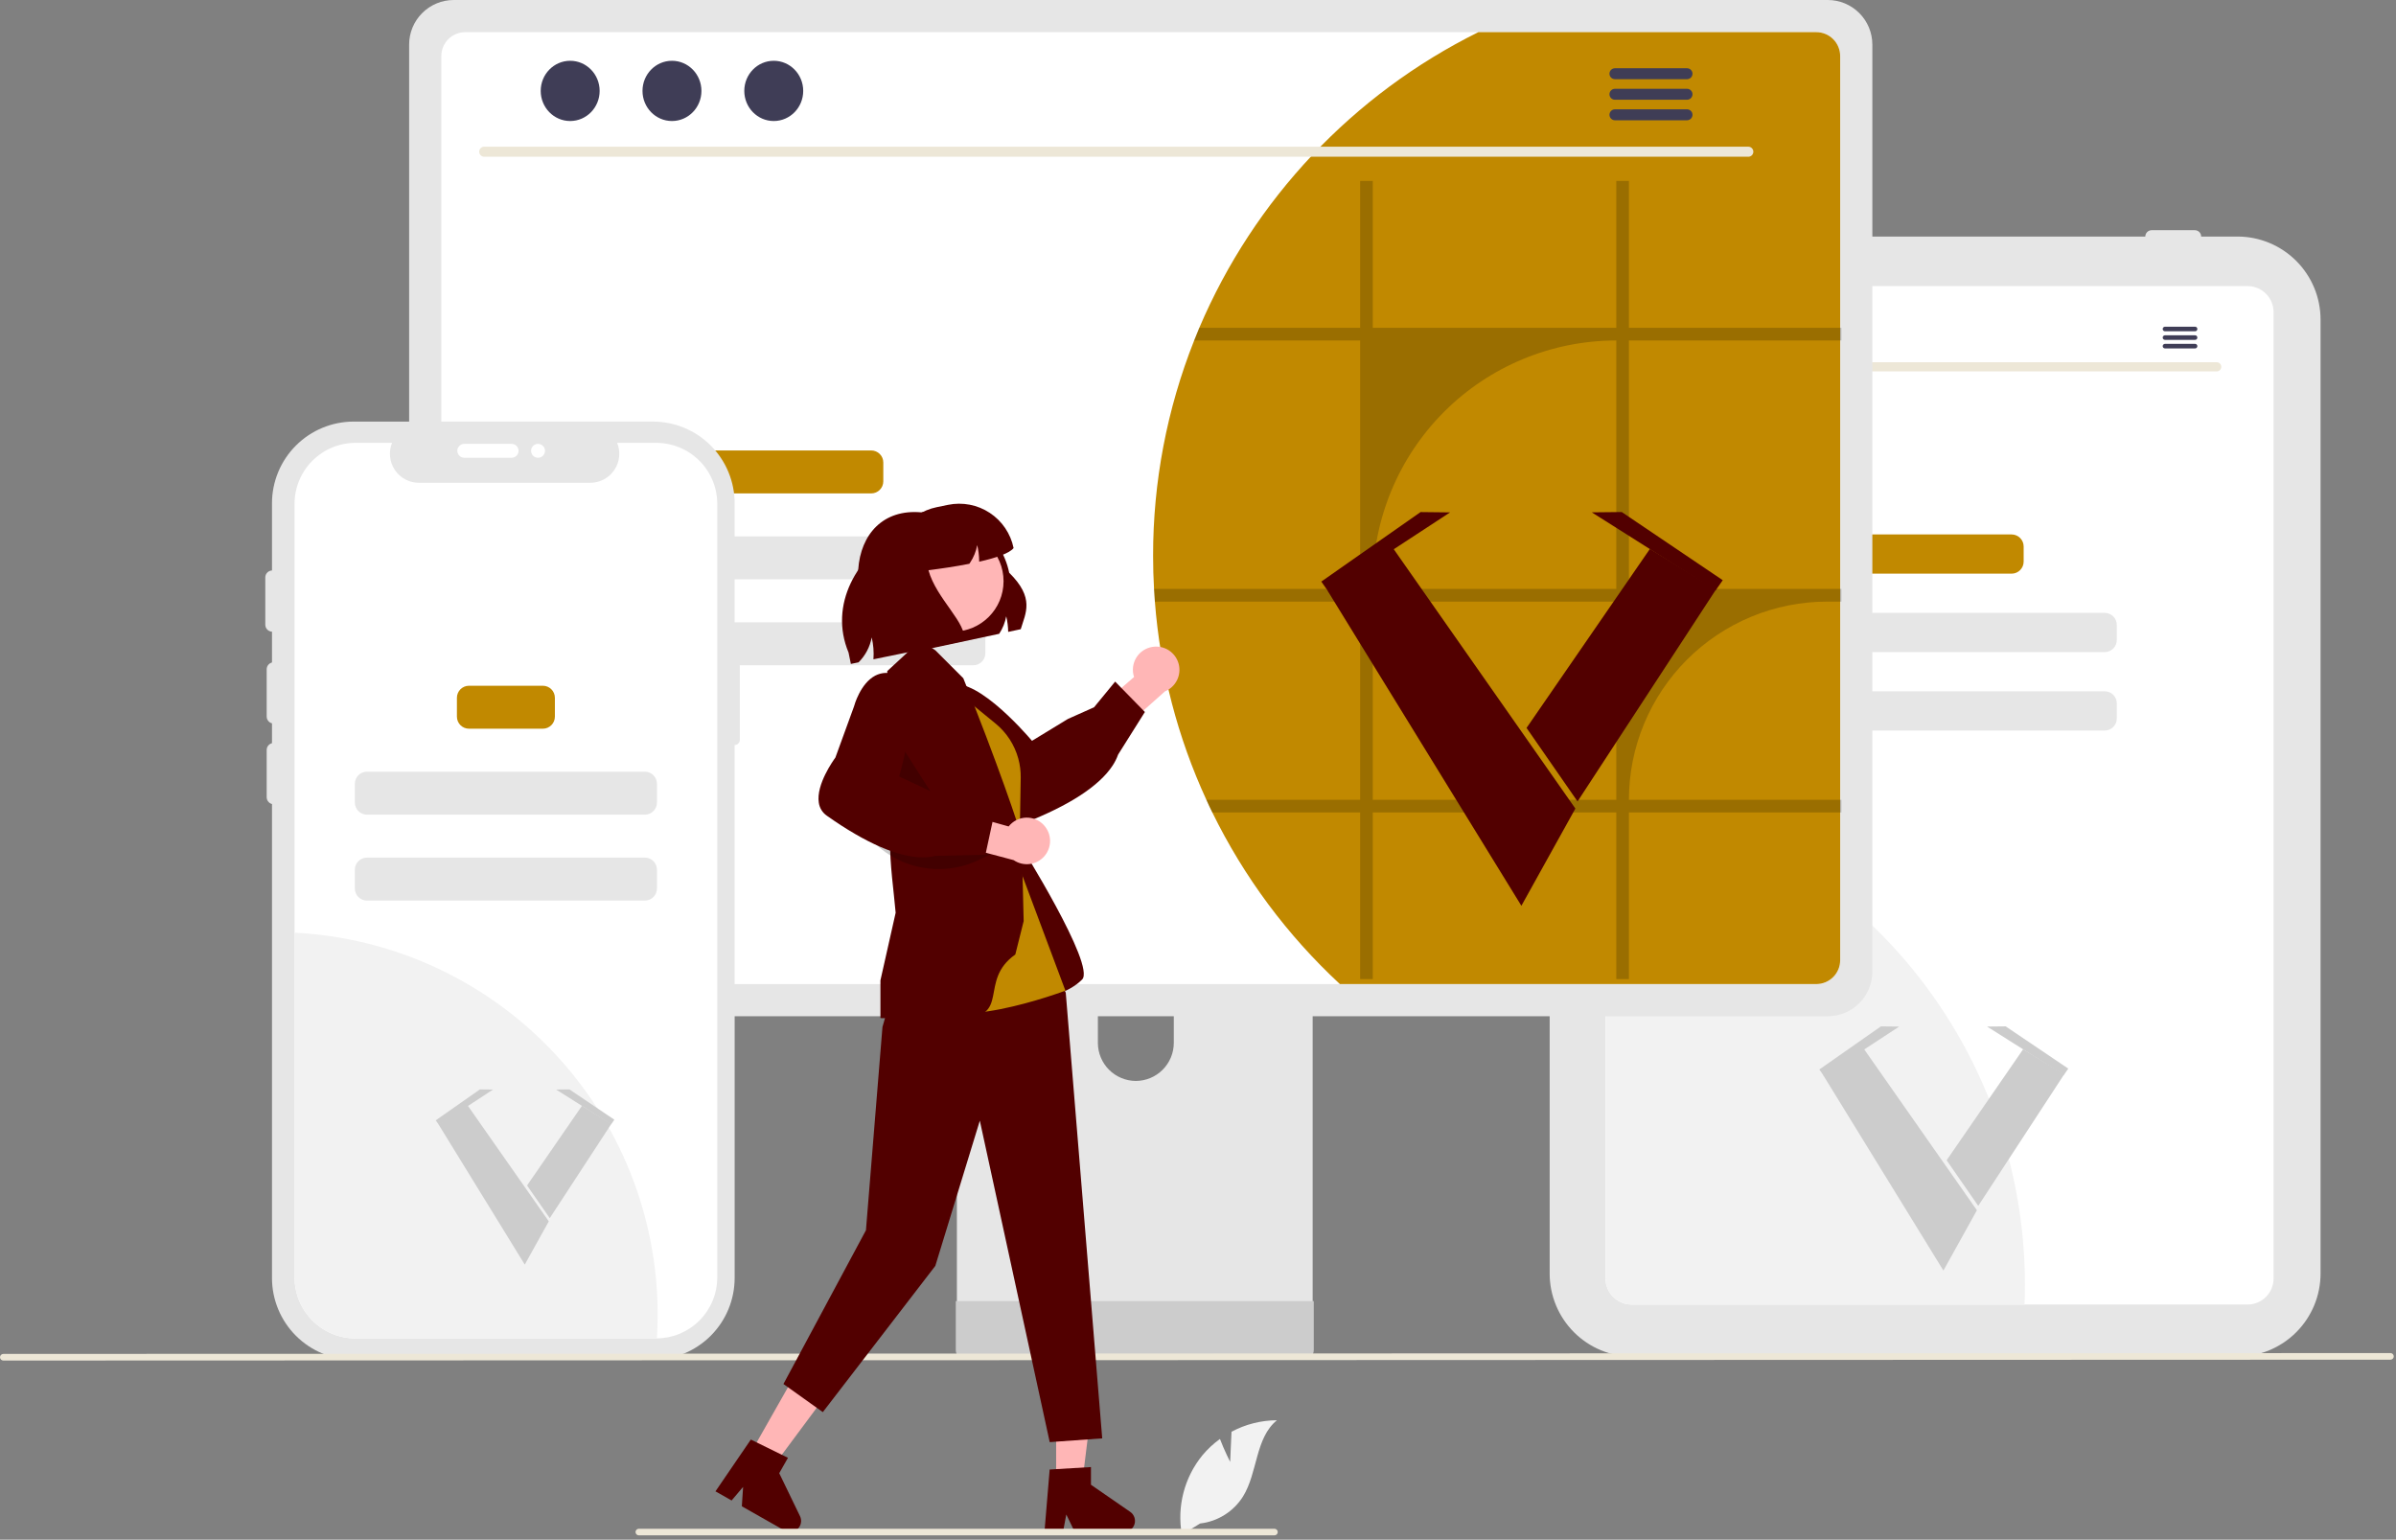 <svg width="375" height="241" viewBox="0 0 375 241" fill="none" xmlns="http://www.w3.org/2000/svg">
<rect x="0" y="0" width="375" height="241" fill="#808080" stroke="none"/>
<g clip-path="url(#clip0_3_6)">
<path d="M350.201 212.342H255.53C252.086 212.338 248.784 210.968 246.348 208.533C243.913 206.097 242.543 202.795 242.539 199.351V50.018C242.543 46.573 243.913 43.271 246.348 40.836C248.784 38.4 252.086 37.03 255.53 37.026H350.201C353.646 37.03 356.948 38.4 359.383 40.836C361.819 43.271 363.189 46.573 363.193 50.018V199.351C363.189 202.795 361.819 206.097 359.383 208.533C356.948 210.968 353.646 212.338 350.201 212.342Z" fill="#E6E6E6"/>
<path d="M351.771 44.778H255.352C254.273 44.78 253.24 45.209 252.477 45.971C251.715 46.733 251.286 47.767 251.285 48.845V200.126C251.286 201.204 251.715 202.237 252.478 202.999C253.24 203.762 254.273 204.191 255.352 204.192H351.771C352.849 204.191 353.883 203.762 354.645 203C355.408 202.237 355.837 201.204 355.838 200.126V48.845C355.837 47.767 355.408 46.733 354.645 45.971C353.883 45.209 352.849 44.78 351.771 44.778Z" fill="white"/>
<path d="M257.844 37.026C257.845 36.763 257.949 36.51 258.136 36.324C258.322 36.138 258.575 36.033 258.838 36.032H265.596C265.86 36.032 266.113 36.137 266.299 36.324C266.485 36.51 266.59 36.763 266.59 37.026C266.59 37.29 266.485 37.543 266.299 37.729C266.113 37.915 265.86 38.02 265.596 38.02H258.838C258.575 38.02 258.322 37.915 258.136 37.729C257.949 37.542 257.845 37.29 257.844 37.026Z" fill="#E6E6E6"/>
<path d="M268.975 37.026C268.976 36.763 269.08 36.51 269.267 36.324C269.453 36.138 269.706 36.033 269.969 36.032H276.727C276.991 36.032 277.244 36.137 277.43 36.324C277.617 36.51 277.721 36.763 277.721 37.026C277.721 37.29 277.617 37.543 277.43 37.729C277.244 37.915 276.991 38.02 276.727 38.02H269.969C269.706 38.02 269.453 37.915 269.267 37.729C269.08 37.542 268.976 37.29 268.975 37.026Z" fill="#E6E6E6"/>
<path d="M335.762 37.026C335.763 36.763 335.867 36.51 336.054 36.324C336.24 36.138 336.493 36.033 336.756 36.032H343.514C343.778 36.032 344.031 36.137 344.217 36.324C344.403 36.51 344.508 36.763 344.508 37.026C344.508 37.29 344.403 37.543 344.217 37.729C344.031 37.915 343.778 38.02 343.514 38.02H336.756C336.493 38.02 336.24 37.915 336.054 37.729C335.867 37.542 335.763 37.29 335.762 37.026Z" fill="#E6E6E6"/>
<path d="M316.923 201.076C316.923 202.121 316.903 203.163 316.855 204.192H255.352C254.273 204.191 253.24 203.762 252.478 202.999C251.715 202.237 251.286 201.204 251.285 200.126V123.98C269.6 126.94 286.264 136.323 298.291 150.449C310.318 164.576 316.923 182.523 316.923 201.076Z" fill="#F2F2F2"/>
<path d="M314.834 83.654H291.897C290.853 83.654 290.007 84.501 290.007 85.544V87.903C290.007 88.947 290.853 89.793 291.897 89.793H314.834C315.878 89.793 316.724 88.947 316.724 87.903V85.544C316.724 84.501 315.878 83.654 314.834 83.654Z" fill="#C18900"/>
<path d="M329.413 95.931H277.318C276.274 95.931 275.428 96.777 275.428 97.821V100.179C275.428 101.223 276.274 102.069 277.318 102.069H329.413C330.456 102.069 331.303 101.223 331.303 100.179V97.821C331.303 96.777 330.456 95.931 329.413 95.931Z" fill="#E6E6E6"/>
<path d="M329.413 108.208H277.318C276.274 108.208 275.428 109.054 275.428 110.097V112.456C275.428 113.5 276.274 114.346 277.318 114.346H329.413C330.456 114.346 331.303 113.5 331.303 112.456V110.097C331.303 109.054 330.456 108.208 329.413 108.208Z" fill="#E6E6E6"/>
<path d="M346.951 58.134H260.171C259.983 58.13 259.804 58.053 259.673 57.918C259.542 57.784 259.468 57.604 259.468 57.416C259.468 57.228 259.542 57.048 259.673 56.914C259.804 56.779 259.983 56.702 260.171 56.698H346.951C347.139 56.702 347.318 56.779 347.449 56.914C347.58 57.048 347.654 57.228 347.654 57.416C347.654 57.604 347.58 57.784 347.449 57.918C347.318 58.053 347.139 58.13 346.951 58.134Z" fill="#EDE7D7"/>
<path d="M264.801 54.621C265.967 54.621 266.912 53.655 266.912 52.463C266.912 51.271 265.967 50.305 264.801 50.305C263.635 50.305 262.69 51.271 262.69 52.463C262.69 53.655 263.635 54.621 264.801 54.621Z" fill="#3F3D56"/>
<path d="M272.093 54.621C273.259 54.621 274.204 53.655 274.204 52.463C274.204 51.271 273.259 50.305 272.093 50.305C270.927 50.305 269.982 51.271 269.982 52.463C269.982 53.655 270.927 54.621 272.093 54.621Z" fill="#3F3D56"/>
<path d="M279.386 54.621C280.551 54.621 281.496 53.655 281.496 52.463C281.496 51.271 280.551 50.305 279.386 50.305C278.22 50.305 277.275 51.271 277.275 52.463C277.275 53.655 278.22 54.621 279.386 54.621Z" fill="#3F3D56"/>
<path d="M343.56 51.139H338.836C338.742 51.141 338.653 51.179 338.587 51.246C338.522 51.313 338.485 51.403 338.485 51.497C338.485 51.59 338.522 51.68 338.587 51.747C338.653 51.814 338.742 51.852 338.836 51.854H343.56C343.653 51.852 343.742 51.814 343.808 51.747C343.874 51.68 343.91 51.59 343.91 51.497C343.91 51.403 343.874 51.313 343.808 51.246C343.742 51.179 343.653 51.141 343.56 51.139Z" fill="#3F3D56"/>
<path d="M343.56 52.482H338.836C338.742 52.483 338.653 52.522 338.587 52.589C338.522 52.656 338.485 52.746 338.485 52.839C338.485 52.933 338.522 53.023 338.587 53.09C338.653 53.157 338.742 53.195 338.836 53.197H343.56C343.653 53.195 343.742 53.157 343.808 53.09C343.874 53.023 343.91 52.933 343.91 52.839C343.91 52.746 343.874 52.656 343.808 52.589C343.742 52.522 343.653 52.483 343.56 52.482Z" fill="#3F3D56"/>
<path d="M343.56 53.822H338.836C338.742 53.824 338.653 53.863 338.587 53.93C338.522 53.996 338.485 54.087 338.485 54.18C338.485 54.274 338.522 54.364 338.587 54.431C338.653 54.498 338.742 54.536 338.836 54.538H343.56C343.653 54.536 343.742 54.498 343.808 54.431C343.874 54.364 343.91 54.274 343.91 54.18C343.91 54.087 343.874 53.996 343.808 53.93C343.742 53.863 343.653 53.824 343.56 53.822Z" fill="#3F3D56"/>
<path d="M202.759 124.037H152.446C151.734 124.038 151.052 124.322 150.549 124.826C150.046 125.33 149.764 126.013 149.765 126.725V206.204H205.446V126.725C205.446 126.372 205.377 126.022 205.242 125.696C205.107 125.37 204.909 125.074 204.659 124.824C204.41 124.574 204.113 124.376 203.787 124.241C203.461 124.106 203.112 124.037 202.759 124.037ZM177.771 169.197C176.198 169.189 174.691 168.561 173.578 167.449C172.466 166.336 171.838 164.829 171.83 163.256V154.088C171.832 152.514 172.458 151.004 173.572 149.891C174.686 148.778 176.197 148.152 177.771 148.152C179.346 148.152 180.857 148.778 181.971 149.891C183.085 151.004 183.711 152.514 183.712 154.088V163.256C183.705 164.829 183.077 166.336 181.964 167.449C180.852 168.561 179.345 169.189 177.771 169.197Z" fill="#E6E6E6"/>
<path d="M149.593 203.662V211.33C149.593 211.728 149.752 212.109 150.033 212.39C150.313 212.671 150.694 212.829 151.092 212.83H204.12C204.517 212.828 204.897 212.669 205.178 212.388C205.458 212.108 205.617 211.727 205.619 211.33V203.662L149.593 203.662Z" fill="#CCCCCC"/>
<path d="M286.073 0H71.004C69.156 0.003 67.385 0.738 66.078 2.045C64.772 3.351 64.036 5.123 64.033 6.97V152.1C64.035 153.948 64.77 155.72 66.077 157.027C67.384 158.334 69.156 159.068 71.004 159.07H286.073C287.921 159.068 289.693 158.334 290.999 157.027C292.306 155.72 293.041 153.948 293.043 152.1V6.97C293.04 5.123 292.305 3.351 290.998 2.045C289.692 0.738 287.92 0.003 286.073 0Z" fill="#E6E6E6"/>
<path d="M284.277 5.035H72.8C71.811 5.037 70.863 5.431 70.164 6.132C69.465 6.832 69.073 7.781 69.073 8.77V150.302C69.075 151.291 69.468 152.238 70.166 152.936C70.865 153.635 71.812 154.028 72.8 154.03H284.277C285.265 154.028 286.213 153.635 286.911 152.936C287.61 152.238 288.003 151.291 288.005 150.302V8.77C288.005 7.781 287.612 6.832 286.914 6.132C286.215 5.431 285.267 5.037 284.277 5.035Z" fill="white"/>
<path d="M288.006 8.77V150.302C288.004 151.291 287.611 152.238 286.912 152.936C286.213 153.635 285.266 154.028 284.278 154.03H209.706C201.457 146.38 194.689 137.273 189.742 127.168C189.417 126.517 189.107 125.859 188.812 125.192C184.305 115.411 181.576 104.906 180.752 94.168C180.698 93.51 180.651 92.851 180.62 92.184C180.519 90.479 180.473 88.751 180.473 87.015C180.458 75.469 182.638 64.026 186.898 53.294C187.154 52.628 187.425 51.969 187.704 51.31C196.276 31.17 211.765 14.757 231.376 5.035H284.278C285.267 5.037 286.215 5.431 286.914 6.132C287.613 6.832 288.005 7.781 288.006 8.77Z" fill="#C18900"/>
<path d="M273.647 24.535H75.769C75.563 24.53 75.367 24.445 75.223 24.298C75.079 24.151 74.999 23.954 74.999 23.748C74.999 23.542 75.079 23.344 75.223 23.197C75.367 23.05 75.563 22.965 75.769 22.961H273.647C273.853 22.965 274.048 23.05 274.192 23.197C274.336 23.344 274.417 23.542 274.417 23.748C274.417 23.954 274.336 24.151 274.192 24.298C274.048 24.445 273.853 24.53 273.647 24.535Z" fill="#EDE7D7"/>
<path d="M89.239 18.943C91.786 18.943 93.85 16.832 93.85 14.229C93.85 11.625 91.786 9.514 89.239 9.514C86.692 9.514 84.627 11.625 84.627 14.229C84.627 16.832 86.692 18.943 89.239 18.943Z" fill="#3F3D56"/>
<path d="M105.17 18.943C107.717 18.943 109.782 16.832 109.782 14.229C109.782 11.625 107.717 9.514 105.17 9.514C102.623 9.514 100.558 11.625 100.558 14.229C100.558 16.832 102.623 18.943 105.17 18.943Z" fill="#3F3D56"/>
<path d="M121.101 18.943C123.648 18.943 125.712 16.832 125.712 14.229C125.712 11.625 123.648 9.514 121.101 9.514C118.554 9.514 116.489 11.625 116.489 14.229C116.489 16.832 118.554 18.943 121.101 18.943Z" fill="#3F3D56"/>
<path d="M264.055 10.683H252.739C252.514 10.687 252.301 10.779 252.144 10.94C251.986 11.1 251.898 11.315 251.898 11.54C251.898 11.764 251.986 11.979 252.144 12.14C252.301 12.3 252.514 12.392 252.739 12.396H264.055C264.279 12.392 264.493 12.3 264.65 12.14C264.807 11.979 264.895 11.764 264.895 11.54C264.895 11.315 264.807 11.1 264.65 10.94C264.493 10.779 264.279 10.687 264.055 10.683Z" fill="#3F3D56"/>
<path d="M264.055 13.899H252.739C252.514 13.904 252.301 13.996 252.144 14.156C251.986 14.316 251.898 14.532 251.898 14.756C251.898 14.98 251.986 15.196 252.144 15.356C252.301 15.516 252.514 15.608 252.739 15.613H264.055C264.279 15.608 264.493 15.516 264.65 15.356C264.807 15.196 264.895 14.98 264.895 14.756C264.895 14.532 264.807 14.316 264.65 14.156C264.493 13.996 264.279 13.904 264.055 13.899Z" fill="#3F3D56"/>
<path d="M264.055 17.111H252.739C252.514 17.116 252.301 17.208 252.144 17.368C251.986 17.529 251.898 17.744 251.898 17.968C251.898 18.193 251.986 18.408 252.144 18.568C252.301 18.729 252.514 18.821 252.739 18.825H264.055C264.279 18.821 264.493 18.729 264.65 18.568C264.807 18.408 264.895 18.193 264.895 17.968C264.895 17.744 264.807 17.529 264.65 17.368C264.493 17.208 264.279 17.116 264.055 17.111Z" fill="#3F3D56"/>
<path d="M136.357 70.507H108.685C107.641 70.507 106.795 71.353 106.795 72.396V75.342C106.795 76.386 107.641 77.232 108.685 77.232H136.357C137.4 77.232 138.247 76.386 138.247 75.342V72.396C138.247 71.353 137.4 70.507 136.357 70.507Z" fill="#C18900"/>
<path d="M152.33 83.958H92.712C91.668 83.958 90.822 84.804 90.822 85.847V88.793C90.822 89.837 91.668 90.683 92.712 90.683H152.33C153.373 90.683 154.22 89.837 154.22 88.793V85.847C154.22 84.804 153.373 83.958 152.33 83.958Z" fill="#E6E6E6"/>
<path d="M152.33 97.409H92.712C91.668 97.409 90.822 98.255 90.822 99.298V102.244C90.822 103.288 91.668 104.134 92.712 104.134H152.33C153.373 104.134 154.22 103.288 154.22 102.244V99.298C154.22 98.255 153.373 97.409 152.33 97.409Z" fill="#E6E6E6"/>
<path d="M95.997 145.916C96.001 148.686 95.508 151.435 94.54 154.03H72.8C71.812 154.028 70.865 153.635 70.166 152.936C69.468 152.238 69.075 151.29 69.073 150.302V122.96C70.287 122.764 71.516 122.665 72.746 122.666C75.8 122.665 78.823 123.267 81.644 124.435C84.465 125.603 87.028 127.316 89.187 129.475C91.346 131.634 93.059 134.197 94.227 137.018C95.395 139.839 95.997 142.862 95.997 145.916Z" fill="#C18900"/>
<path opacity="0.2" d="M288.199 53.294V51.31H254.944V28.316H252.967V51.31H214.852V28.316H212.876V51.31H187.704C187.425 51.969 187.153 52.628 186.898 53.294H212.876V92.184H180.62C180.651 92.851 180.698 93.51 180.752 94.168H212.876V125.192H188.812C189.106 125.859 189.417 126.517 189.742 127.168H212.876V153.247H214.852V127.168H252.967V153.247H254.944V127.168H288.199V125.192H254.944V125.192C254.944 121.118 255.746 117.084 257.305 113.32C258.864 109.556 261.149 106.136 264.03 103.255C266.911 100.374 270.331 98.089 274.095 96.53C277.859 94.971 281.893 94.168 285.967 94.168H288.199V92.184H254.944V53.294H288.199ZM252.967 125.192H214.852V94.168H252.967V125.192ZM252.967 92.184H214.852V91.409C214.852 81.301 218.868 71.606 226.016 64.458C233.164 57.31 242.858 53.294 252.967 53.294H252.967V92.184Z" fill="black"/>
<path d="M114.981 100.884V78.781C114.981 75.389 113.633 72.135 111.234 69.736C108.835 67.337 105.581 65.989 102.189 65.989H55.362C51.969 65.989 48.715 67.337 46.316 69.736C43.917 72.135 42.569 75.389 42.569 78.781V200.037C42.569 203.43 43.917 206.684 46.316 209.083C48.715 211.482 51.969 212.83 55.362 212.83H102.189C103.869 212.83 105.532 212.499 107.084 211.856C108.636 211.213 110.046 210.271 111.234 209.083C112.422 207.895 113.364 206.485 114.007 204.933C114.65 203.381 114.981 201.717 114.981 200.037V116.617C115.195 116.617 115.4 116.532 115.551 116.381C115.703 116.229 115.788 116.024 115.788 115.81V101.691C115.788 101.477 115.703 101.272 115.551 101.12C115.4 100.969 115.195 100.884 114.981 100.884Z" fill="#E6E6E6"/>
<path d="M112.259 78.869V199.95C112.259 202.465 111.267 204.879 109.498 206.666C107.729 208.454 105.326 209.471 102.811 209.498C102.777 209.501 102.742 209.503 102.707 209.502H55.652C53.118 209.502 50.689 208.495 48.898 206.704C47.106 204.913 46.1 202.483 46.1 199.95V78.869C46.1 76.336 47.106 73.906 48.898 72.115C50.689 70.324 53.118 69.317 55.652 69.317H61.362C61.081 70.007 60.974 70.754 61.051 71.495C61.127 72.235 61.384 72.946 61.799 73.563C62.214 74.181 62.775 74.688 63.431 75.038C64.088 75.388 64.821 75.571 65.565 75.572H92.392C93.136 75.57 93.868 75.385 94.524 75.035C95.179 74.684 95.739 74.178 96.154 73.56C96.568 72.943 96.825 72.233 96.901 71.493C96.977 70.753 96.871 70.006 96.591 69.317H102.707C105.24 69.317 107.67 70.324 109.461 72.115C111.252 73.906 112.259 76.336 112.259 78.869Z" fill="white"/>
<path d="M102.929 205.765C102.929 207.019 102.89 208.264 102.811 209.498C102.777 209.501 102.742 209.503 102.707 209.502H55.652C53.118 209.502 50.689 208.495 48.898 206.704C47.106 204.913 46.1 202.483 46.1 199.95V145.991C61.431 146.764 75.879 153.399 86.456 164.524C97.033 175.65 102.931 190.414 102.929 205.765Z" fill="#F2F2F2"/>
<path d="M42.828 113.249C42.54 113.249 42.263 113.134 42.059 112.93C41.855 112.725 41.74 112.449 41.739 112.16V104.755C41.739 104.466 41.854 104.189 42.058 103.985C42.263 103.781 42.54 103.666 42.828 103.666C43.117 103.666 43.394 103.781 43.598 103.985C43.803 104.189 43.917 104.466 43.917 104.755V112.16C43.917 112.449 43.802 112.725 43.598 112.93C43.394 113.134 43.117 113.249 42.828 113.249Z" fill="#E6E6E6"/>
<path d="M84.957 107.336H73.402C72.358 107.336 71.512 108.183 71.512 109.226V112.172C71.512 113.216 72.358 114.062 73.402 114.062H84.957C86.001 114.062 86.847 113.216 86.847 112.172V109.226C86.847 108.183 86.001 107.336 84.957 107.336Z" fill="#C18900"/>
<path d="M100.93 120.787H57.428C56.385 120.787 55.538 121.634 55.538 122.677V125.623C55.538 126.667 56.385 127.513 57.428 127.513H100.93C101.973 127.513 102.82 126.667 102.82 125.623V122.677C102.82 121.634 101.973 120.787 100.93 120.787Z" fill="#E6E6E6"/>
<path d="M100.93 134.239H57.428C56.385 134.239 55.538 135.085 55.538 136.128V139.074C55.538 140.118 56.385 140.964 57.428 140.964H100.93C101.973 140.964 102.82 140.118 102.82 139.074V136.128C102.82 135.085 101.973 134.239 100.93 134.239Z" fill="#E6E6E6"/>
<path d="M42.611 98.875C42.322 98.875 42.045 98.76 41.841 98.556C41.637 98.352 41.522 98.075 41.522 97.786V90.381C41.522 90.093 41.636 89.816 41.841 89.611C42.045 89.407 42.322 89.292 42.611 89.292C42.9 89.292 43.176 89.407 43.381 89.611C43.585 89.816 43.7 90.093 43.7 90.381V97.786C43.699 98.075 43.584 98.352 43.38 98.556C43.176 98.76 42.899 98.875 42.611 98.875Z" fill="#E6E6E6"/>
<path d="M71.576 70.563C71.576 70.274 71.691 69.997 71.895 69.793C72.1 69.589 72.376 69.474 72.665 69.474H80.07C80.359 69.474 80.636 69.588 80.84 69.793C81.044 69.997 81.159 70.274 81.159 70.563C81.159 70.852 81.044 71.129 80.84 71.333C80.636 71.537 80.359 71.652 80.07 71.652H72.665C72.376 71.651 72.1 71.537 71.895 71.332C71.691 71.128 71.576 70.851 71.576 70.563Z" fill="white"/>
<path d="M42.828 125.881C42.54 125.88 42.263 125.765 42.059 125.561C41.855 125.357 41.74 125.08 41.739 124.792V117.387C41.739 117.098 41.854 116.821 42.058 116.617C42.263 116.413 42.54 116.298 42.828 116.298C43.117 116.298 43.394 116.413 43.598 116.617C43.803 116.821 43.917 117.098 43.917 117.387V124.792C43.917 125.08 43.802 125.357 43.598 125.561C43.394 125.765 43.117 125.88 42.828 125.881Z" fill="#E6E6E6"/>
<path d="M84.208 71.652C84.809 71.652 85.296 71.164 85.296 70.563C85.296 69.961 84.809 69.474 84.208 69.474C83.606 69.474 83.119 69.961 83.119 70.563C83.119 71.164 83.606 71.652 84.208 71.652Z" fill="white"/>
<path d="M374.132 212.827L0.519 212.961C0.382 212.96 0.25 212.905 0.153 212.808C0.056 212.711 0.002 212.579 0.002 212.442C0.002 212.305 0.056 212.173 0.153 212.076C0.25 211.979 0.382 211.924 0.519 211.923L374.132 211.789C374.269 211.789 374.401 211.844 374.499 211.941C374.596 212.039 374.651 212.171 374.651 212.308C374.651 212.446 374.596 212.578 374.499 212.675C374.401 212.772 374.269 212.827 374.132 212.827Z" fill="#EDE7D7"/>
<path d="M159.757 98.486L157.792 98.907C157.779 98.085 157.676 97.267 157.486 96.467C157.307 97.447 156.931 98.379 156.38 99.208L145.109 101.615L134.288 90.196C134.271 84.486 137.442 80.147 143.127 80.147C143.47 80.147 143.825 80.163 144.184 80.196C147.255 79.682 150.407 80.38 152.974 82.143C155.541 83.905 157.325 86.595 157.949 89.647C161.978 93.614 160.517 95.947 159.757 98.486Z" fill="#520000"/>
<path d="M165.298 232.035H169.386L171.331 216.265L165.297 216.265L165.298 232.035Z" fill="#FFB6B6"/>
<path d="M164.284 230.018L170.747 229.632V232.401L176.891 236.645C177.195 236.854 177.423 237.155 177.544 237.504C177.664 237.853 177.67 238.231 177.56 238.583C177.45 238.935 177.231 239.243 176.933 239.461C176.636 239.68 176.277 239.798 175.908 239.798H168.214L166.888 237.059L166.37 239.798H163.469L164.284 230.018Z" fill="#520000"/>
<path d="M117.401 227.584L120.957 229.602L130.43 216.846L125.182 213.869L117.401 227.584Z" fill="#FFB6B6"/>
<path d="M117.514 225.33L123.325 228.184L121.959 230.592L125.209 237.315C125.37 237.647 125.42 238.022 125.352 238.385C125.285 238.747 125.103 239.079 124.834 239.331C124.565 239.583 124.222 239.742 123.856 239.786C123.49 239.829 123.119 239.755 122.798 239.573L116.106 235.775L116.304 232.739L114.502 234.865L111.979 233.434L117.514 225.33Z" fill="#520000"/>
<path d="M180.41 101.249C179.886 101.324 179.386 101.514 178.943 101.804C178.5 102.095 178.127 102.479 177.849 102.929C177.57 103.379 177.394 103.885 177.333 104.411C177.271 104.937 177.325 105.469 177.492 105.972L171.236 111.387L173.599 115.991L182.327 108.22C183.152 107.884 183.826 107.257 184.22 106.458C184.614 105.659 184.701 104.743 184.465 103.883C184.229 103.024 183.686 102.281 182.938 101.795C182.191 101.31 181.292 101.115 180.41 101.249H180.41Z" fill="#FFB6B6"/>
<path d="M174.11 119.869C172.023 123.03 167.346 126.083 160.405 128.789C160.022 128.942 159.611 129.015 159.199 129.001C158.787 128.988 158.382 128.889 158.01 128.71C155.39 127.518 153.711 123.086 153.554 122.657L148.48 115.813C148.39 115.713 146.018 113.02 146.289 110.373C146.35 109.818 146.531 109.284 146.818 108.805C147.105 108.327 147.493 107.916 147.954 107.602C151.795 104.755 160.402 114.643 161.519 115.958L167.137 112.535L171.23 110.709L174.534 106.688L179.187 111.445L175.002 118.102C174.779 118.726 174.479 119.319 174.11 119.869Z" fill="#520000"/>
<path d="M159.519 131.996C159.519 131.996 171.54 151.144 169.362 153.322C167.185 155.5 163.795 156.072 163.795 156.072L156.295 146.353L159.519 131.996Z" fill="#520000"/>
<path d="M148.891 105.844L154.556 109.677C157.19 111.458 159.17 114.05 160.198 117.059C161.225 120.067 161.244 123.329 160.25 126.349L158.655 131.197L148.891 105.844Z" fill="#520000"/>
<path d="M138.872 158.113L138.115 160.751L135.53 192.566L122.617 216.632L128.78 221.033L146.389 198.142L153.354 175.412L164.292 225.729L172.509 225.142L166.802 155.379L155.972 135.742L138.872 158.113Z" fill="#520000"/>
<path d="M147.927 106.808L155.812 113.252C157.543 114.667 158.789 116.586 159.377 118.742C159.644 119.721 159.771 120.733 159.754 121.748L159.519 135.742L166.749 155.064C166.749 155.064 147.148 162.469 144.535 155.935C141.921 149.402 147.927 106.808 147.927 106.808Z" fill="#C18900"/>
<path d="M150.285 159.327C140.493 159.327 138.107 159.4 137.952 159.369L137.798 159.338V153.449L140.179 142.868C139.901 139.583 139.249 135.252 139.308 131.543C139.521 118.138 138.862 105.044 138.862 105.044L144.045 100.26L146.399 101.792L150.766 106.159C155.843 118.652 159.871 130.414 159.896 131.169L160.215 144.175L158.908 149.402C152.997 153.574 158.398 159.327 150.285 159.327Z" fill="#520000"/>
<path opacity="0.2" d="M141.059 116.722L139.868 124.152L147.927 127.476L141.059 116.722Z" fill="black"/>
<path d="M149.177 98.867C153.534 98.867 157.067 95.334 157.067 90.977C157.067 86.619 153.534 83.087 149.177 83.087C144.819 83.087 141.287 86.619 141.287 90.977C141.287 95.334 144.819 98.867 149.177 98.867Z" fill="#FFB6B6"/>
<path opacity="0.2" d="M135.957 131.009C138.057 133.44 140.905 135.105 144.054 135.741C147.203 136.378 150.474 135.95 153.353 134.525L155.071 133.675L135.957 131.009Z" fill="black"/>
<path d="M163.411 129.193C163.06 128.797 162.625 128.484 162.139 128.274C161.653 128.065 161.127 127.965 160.598 127.981C160.068 127.997 159.549 128.129 159.077 128.367C158.604 128.605 158.189 128.944 157.862 129.36L149.896 127.124L147.356 131.633L158.65 134.634C159.385 135.137 160.28 135.354 161.164 135.242C162.048 135.131 162.861 134.699 163.447 134.028C164.034 133.357 164.355 132.495 164.348 131.603C164.342 130.712 164.008 129.854 163.411 129.193H163.411Z" fill="#FFB6B6"/>
<path d="M144.401 134.197C140.614 134.197 135.489 131.977 129.406 127.676C129.067 127.441 128.78 127.138 128.564 126.787C128.348 126.435 128.208 126.043 128.151 125.634C127.703 122.791 130.476 118.948 130.747 118.58L133.663 110.574C133.696 110.444 134.636 106.981 136.994 105.748C137.49 105.494 138.036 105.35 138.594 105.326C139.151 105.302 139.707 105.399 140.224 105.611C144.716 107.247 141.208 119.878 140.727 121.535L146.679 124.336L150.458 126.745L155.634 127.287L154.229 133.791L146.368 133.967C145.724 134.125 145.064 134.202 144.401 134.197Z" fill="#520000"/>
<path d="M158.638 85.786C158.006 86.608 155.831 87.335 153.246 87.921C153.25 87.867 153.25 87.814 153.25 87.76C153.237 86.938 153.135 86.12 152.945 85.32C152.766 86.299 152.39 87.232 151.838 88.061C151.797 88.123 151.756 88.185 151.71 88.247C149.493 88.685 147.148 89.023 145.311 89.25C146.574 93.8 151.417 97.532 150.893 100.298L136.703 103.197C136.79 102.047 136.698 100.891 136.43 99.77C136.159 101.25 135.442 102.611 134.374 103.671L133.169 103.919L132.81 102.148C129.697 94.671 134.036 87.017 141.145 83.057C142.413 81.157 144.381 79.836 146.62 79.383L148.391 79.019C149.508 78.791 150.659 78.785 151.779 79.001C152.899 79.217 153.965 79.652 154.916 80.281C155.868 80.909 156.686 81.719 157.325 82.663C157.963 83.608 158.41 84.669 158.638 85.786Z" fill="#520000"/>
<path d="M192.535 228.823L192.745 224.105C194.932 222.935 197.372 222.318 199.852 222.305C196.439 225.096 196.865 230.476 194.551 234.229C193.82 235.394 192.837 236.38 191.673 237.113C190.51 237.846 189.196 238.308 187.83 238.465L184.973 240.214C184.581 238.028 184.668 235.784 185.227 233.636C185.785 231.487 186.803 229.485 188.21 227.768C189.009 226.812 189.925 225.961 190.937 225.235C191.621 227.039 192.535 228.823 192.535 228.823Z" fill="#F2F2F2"/>
<path d="M199.461 240.324H99.984C99.846 240.323 99.715 240.269 99.618 240.171C99.521 240.074 99.467 239.942 99.467 239.805C99.467 239.668 99.521 239.536 99.618 239.439C99.715 239.342 99.846 239.287 99.984 239.287H199.461C199.529 239.286 199.597 239.3 199.66 239.326C199.723 239.352 199.78 239.39 199.829 239.438C199.877 239.486 199.915 239.543 199.941 239.606C199.967 239.669 199.981 239.737 199.981 239.805C199.981 239.873 199.967 239.941 199.941 240.004C199.915 240.067 199.877 240.124 199.829 240.172C199.78 240.221 199.723 240.259 199.66 240.285C199.597 240.311 199.529 240.324 199.461 240.324Z" fill="#EDE7D7"/>
<path d="M207.811 92.511L217.816 85.505L246.563 126.56L238.114 141.779L207.811 92.511Z" fill="#520000"/>
<path d="M258.231 85.918L268.558 92.294L246.903 125.447L238.922 113.938L258.231 85.918Z" fill="#520000"/>
<path d="M253.822 80.147L269.628 90.816L268.495 92.435L249.133 80.196L253.822 80.147Z" fill="#520000"/>
<path d="M206.799 91.031L222.336 80.152L226.949 80.204L207.933 92.65L206.799 91.031Z" fill="#520000"/>
<path d="M285.37 168.32L291.576 163.975L309.406 189.439L304.166 198.878L285.37 168.32Z" fill="#CCCCCC"/>
<path d="M316.643 164.231L323.049 168.186L309.617 188.749L304.667 181.61L316.643 164.231Z" fill="#CCCCCC"/>
<path d="M313.909 160.652L323.712 167.269L323.009 168.273L311 160.682L313.909 160.652Z" fill="#CCCCCC"/>
<path d="M284.743 167.403L294.38 160.655L297.241 160.687L285.446 168.406L284.743 167.403Z" fill="#CCCCCC"/>
<path d="M68.649 176.019L73.1 172.902L85.892 191.17L82.132 197.942L68.649 176.019Z" fill="#CCCCCC"/>
<path d="M91.084 173.086L95.679 175.923L86.043 190.675L82.492 185.554L91.084 173.086Z" fill="#CCCCCC"/>
<path d="M89.122 170.518L96.156 175.265L95.651 175.986L87.036 170.54L89.122 170.518Z" fill="#CCCCCC"/>
<path d="M68.198 175.361L75.112 170.52L77.164 170.543L68.703 176.081L68.198 175.361Z" fill="#CCCCCC"/>
</g>
<defs>
<clipPath id="clip0_3_6">
<rect width="374.65" height="240.324" fill="white"/>
</clipPath>
</defs>
</svg>
